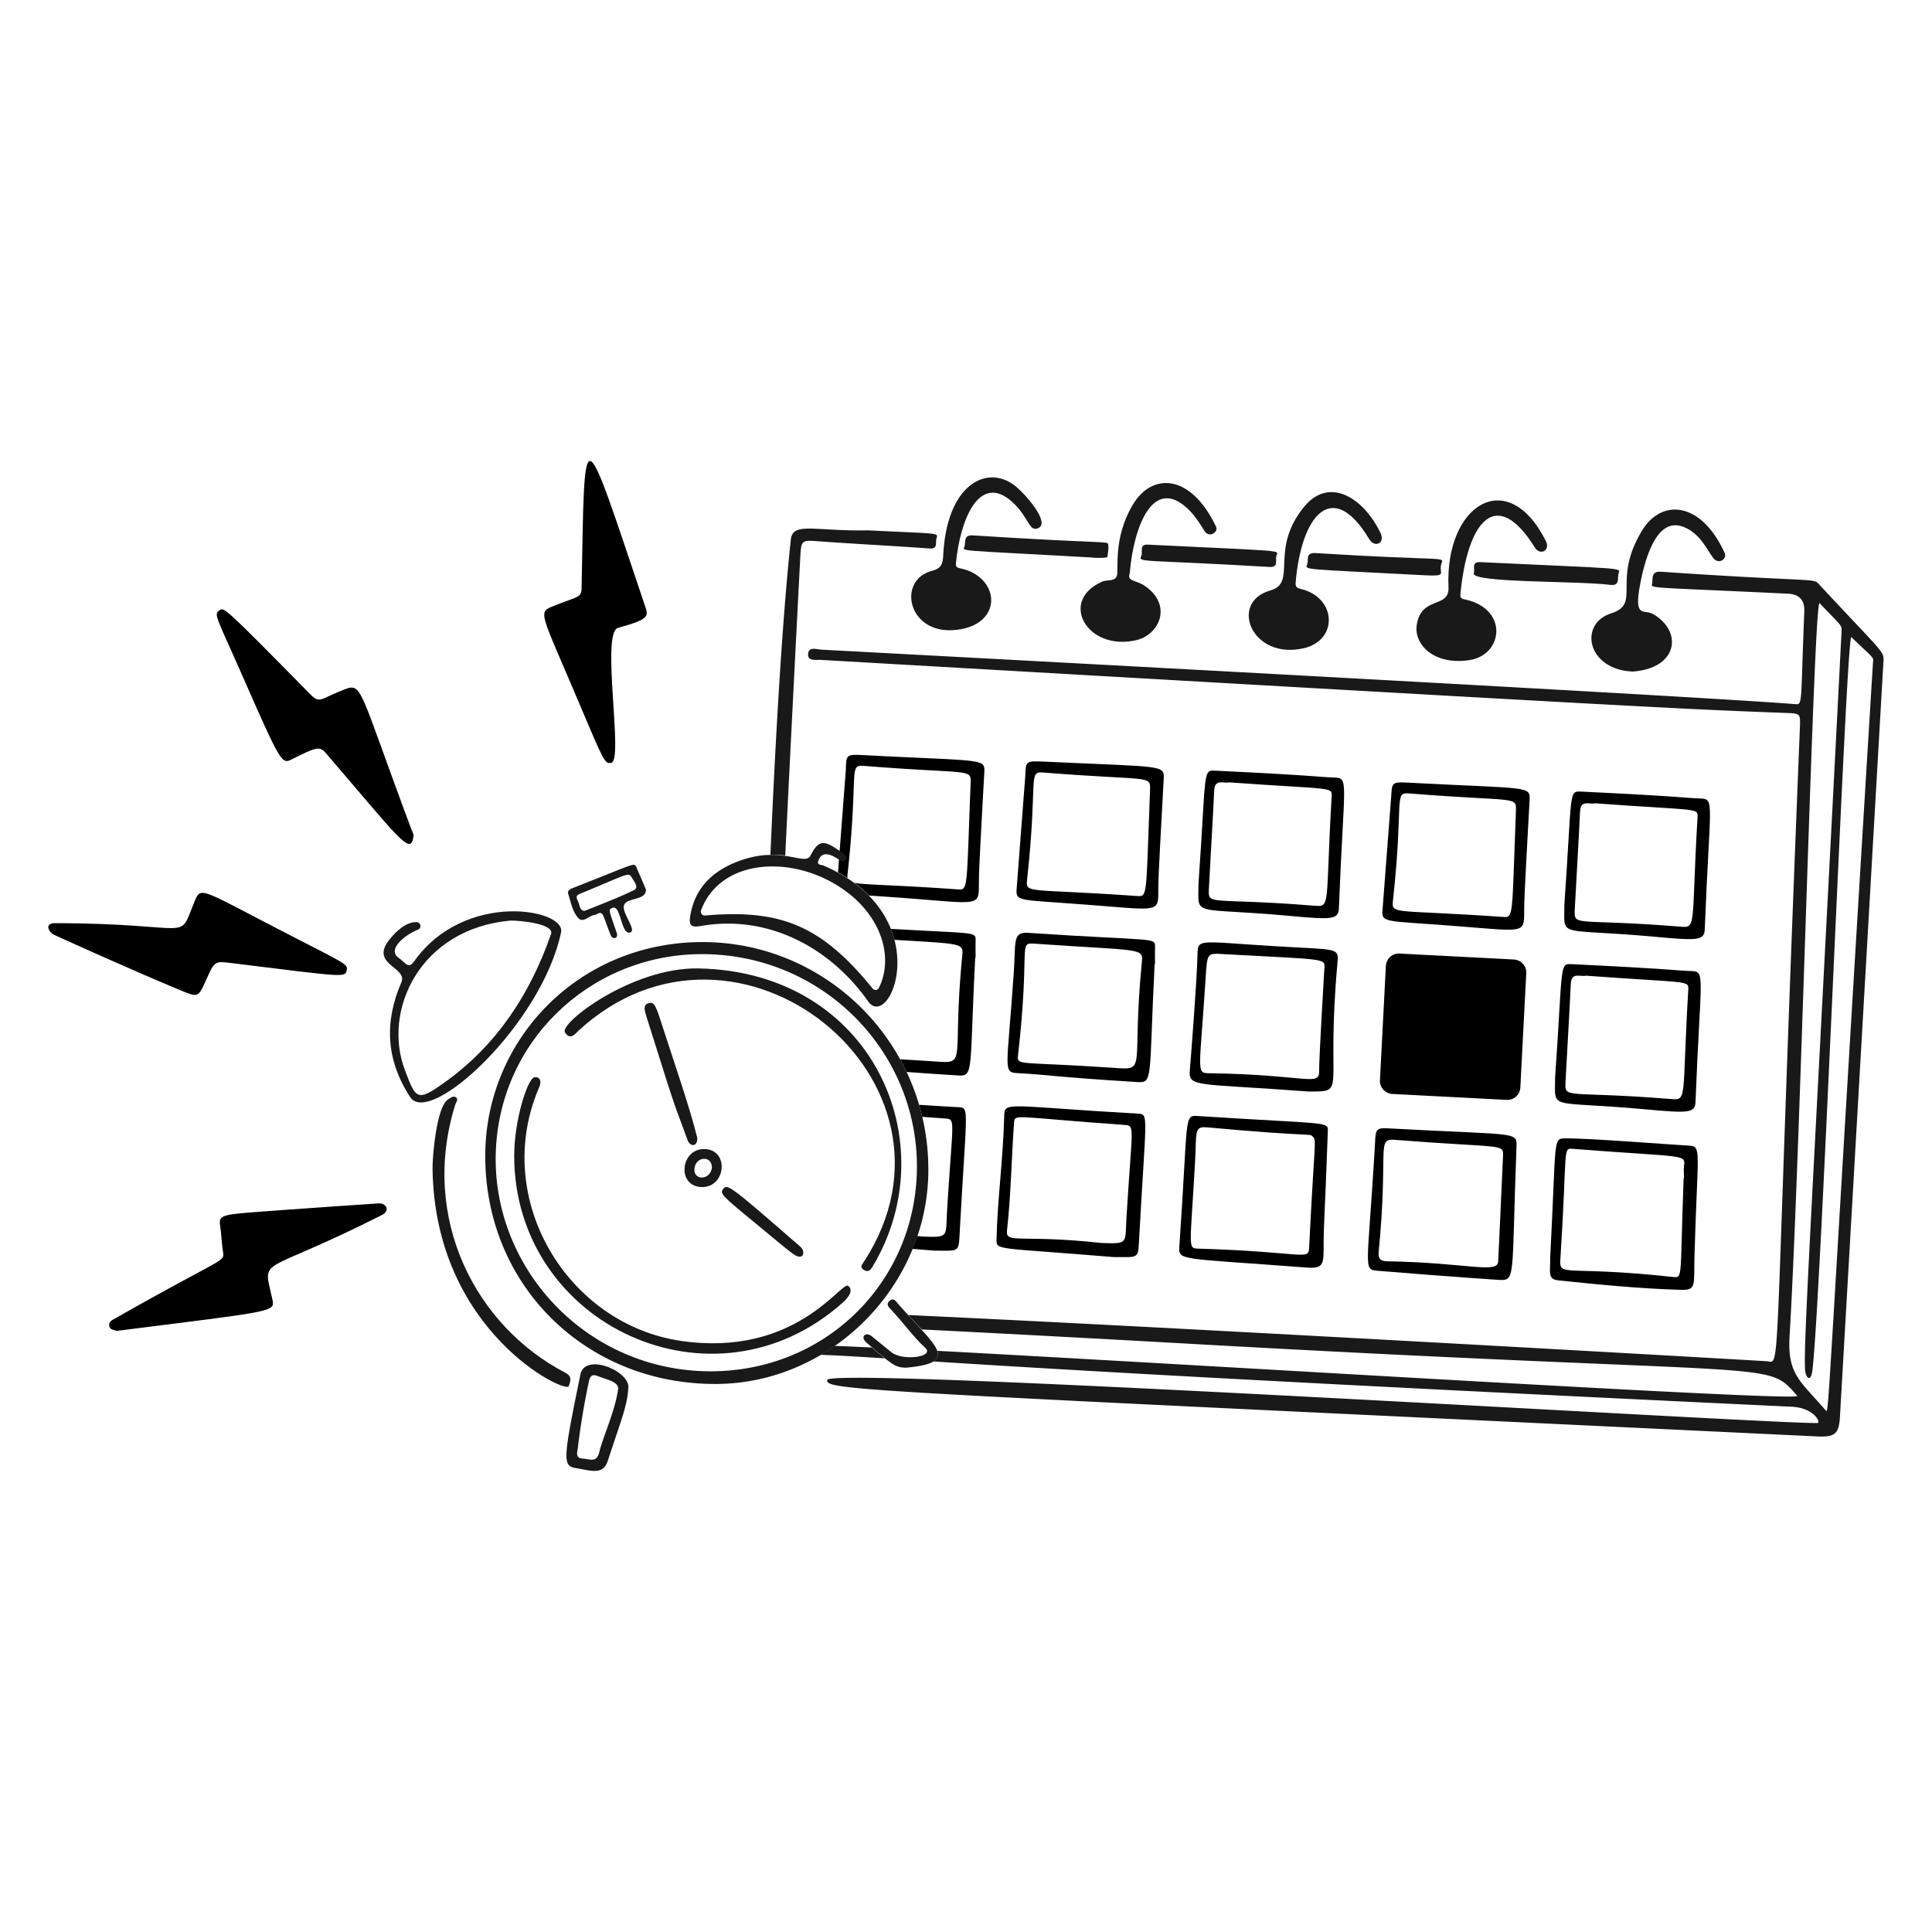 <svg
            xmlns="http://www.w3.org/2000/svg"
            fill="none"
            viewBox="0 0 400 400"
            height="400"
            width="400"
            id="Deadline--Streamline-Brooklyn"
          >
            <desc>
              Deadline Streamline Illustration: https://streamlinehq.com
            </desc>
            <g id="Deadline--Streamline-Brooklyn">
              <g id="details">
                <path
                  id="vector"
                  fill="#000000"
                  d="M24.216 275.544c-0.666 -0.208 -1.418 -0.208 -1.582 -0.958 -0.21 -0.958 0.624 -1.292 1.208 -1.624 22.838 -12.994 22.692 -11.576 22.322 -13.826 -0.294 -1.79 -0.302 -3.58 -0.584 -5.372 -0.39 -2.496 0.46 -2.3 13.034 -3.248 3.208 -0.242 19.78 -1.376 19.864 -1.374 1.624 0.02 2.244 1.574 0.666 2.374 -25.896 13.136 -24.748 8.224 -22.738 17.574 0.556 2.588 0.25 2.332 -32.19 6.454Z"
                  stroke-width="1"
                ></path>
                <path
                  id="vector_2"
                  fill="#000000"
                  d="M48.118 199.42c-3.664 -0.458 -3.668 -0.504 -5.414 3.412 -1.67 3.746 -1.668 3.714 -5.414 2.166 -8.92 -3.688 -26.236 -11.452 -26.402 -11.618 -1.29 -1.08 -1.208 -2.252 0.458 -2.248 29.776 0.042 25.252 4.254 29.026 -4.706 1.296 -3.08 1.382 -2.18 20.738 7.746 10.624 5.448 10.968 5.532 10.66 6.746 -0.366 1.45 -0.086 1.432 -23.654 -1.5h0.002Z"
                  stroke-width="1"
                ></path>
                <path
                  id="vector_3"
                  fill="#000000"
                  d="M133.488 125.292c0.756 2.246 1.21 2.838 -5.538 4.706 -3.622 1 1.252 27.588 -1.416 27.94 -1.332 0.178 -1.382 0.048 -6.58 -12.242 -8.258 -19.526 -8.746 -18.868 -5.122 -20.322 4.788 -1.92 5.54 -1.582 5.58 -3.624 0.696 -35.564 -0.138 -35.726 13.076 3.54Z"
                  stroke-width="1"
                ></path>
                <path
                  id="vector_4"
                  fill="#000000"
                  d="M85.598 173.224c-0.584 4.08 -2.986 0.316 -18.156 -17.324 -1.252 -1.456 -1.954 -1.24 -6.996 1.29 -2.08 1.044 -2.172 1.128 -10.036 -16.782 -5.668 -12.908 -6.28 -13.228 -4.914 -14.076 0.922 -0.572 0.798 -0.84 18.822 17.49 1.88 1.91 2.124 0.832 6.58 -0.916 4.248 -1.666 2.956 -1.46 14.326 28.94 0.208 0.46 0.5 0.96 0.374 1.376Z"
                  stroke-width="1"
                ></path>
              </g>
              <g id="calendar">
                <path
                  id="vector_5"
                  fill="#191919"
                  d="M293.316 129.416c0.934 -6.16 6.782 -3.332 6.58 -7.83 -0.77 -17.032 12.202 -25.36 20.156 -9.58 0.99 1.964 -1.172 3.128 -2.29 1.334 -7.99 -12.804 -13.96 -5.49 -15.408 9.744 -0.08 0.834 0.456 0.924 1 1.04 8.966 1.928 7.91 11.44 0.916 12.536 -7.332 1.15 -11.566 -3.204 -10.952 -7.246l-0.002 0Z"
                  stroke-width="1"
                ></path>
                <path
                  id="vector_6"
                  fill="#191919"
                  d="M338.042 139.036c-9.494 -0.374 -11.24 -9.9 -4.498 -12.036 6.416 -2.03 0.032 -6.67 6.454 -17.2 3.992 -6.54 12.136 -6.106 17.074 4.666 0.59 1.288 -1.3 2.548 -2.416 1 -1.344 -1.866 -2.672 -4.9 -5.872 -6.288 -5.508 -2.39 -8.01 5.66 -9.162 11.536 -1.476 7.534 0.75 5.33 2.624 6.414 6.204 3.58 5.206 11.244 -4.206 11.91l0.002 -0.002Z"
                  stroke-width="1"
                ></path>
                <path
                  id="vector_7"
                  fill="#191919"
                  d="M233.892 118.712c-0.624 1.75 1.376 1.33 3.248 2.666 5.71 4.074 2.79 10.074 -1.874 11.16 -10.162 2.366 -16.158 -8.12 -7.08 -12.118 1.042 -0.458 2.574 0.04 3.04 -1.166 0.452 -1.168 -0.87 -7.868 3.374 -14.866 3.962 -6.536 11.892 -6.36 17.158 4.622 0.54 1.126 -1.166 2.208 -2.082 1.29 -0.584 -0.584 -1.738 -3.094 -3.832 -5.038 -7.124 -6.62 -11.118 3.664 -11.952 13.45Z"
                  stroke-width="1"
                ></path>
                <path
                  id="vector_8"
                  fill="#191919"
                  d="M263 122.252c5.706 -1.62 -0.304 -8.38 6.996 -17.324 5.072 -6.212 12.14 -2.156 15.824 5.414 1.036 2.126 -1.208 3.166 -2.332 1.29 -7.586 -12.656 -14.064 -5.118 -15.242 9.036 -0.08 0.96 0.46 1.12 1.166 1.29 7.306 1.8 7.702 10.568 0.542 12.244 -10.79 2.526 -15.616 -9.49 -6.954 -11.952v0.002Z"
                  stroke-width="1"
                ></path>
                <path
                  id="vector_9"
                  fill="#000000"
                  d="M274.036 259.01c-0.01 3.124 -0.54 3.654 -3.664 3.414 -26.354 -2.012 -26.41 -1.334 -26.194 -4.456 1.882 -27.074 0.832 -27.102 3.914 -26.902 26.938 1.742 26.892 1.04 26.818 3.164 -0.67 19.32 -0.854 17.656 -0.874 24.778v0.002Zm-2.29 -23.736c-0.666 -0.666 -0.004 0.13 -21.904 -1.874 -2.666 -0.244 -2.078 1.042 -2.416 7.122 -0.99 17.866 -1.584 17.924 0.624 17.99 21.776 0.66 22.858 2.54 22.988 -0.124 1.12 -22.906 1.624 -22.196 0.708 -23.112v-0.002Z"
                  stroke-width="1"
                ></path>
                <path
                  id="vector_10"
                  fill="#000000"
                  d="M320.968 260.01c1.29 -24.57 0.458 -24.288 3.206 -24.32 4.748 -0.056 22.362 1.344 25.486 1.5 2.748 0.136 1.776 0.916 1.166 22.738 -0.17 6.122 0.458 7.21 -2.706 7.122 -8.496 -0.236 -16.996 -1.08 -25.444 -1.958 -2.292 -0.238 -1.708 -1.5 -1.708 -5.08v-0.002Zm27.61 -16.032c0.208 0 -0.076 -1.332 0.084 -2.624 0.304 -2.456 0.168 -1.69 -23.028 -3.498 -2.166 -0.168 -1.096 -0.12 -2.582 22.946 -0.238 3.708 1.102 1.152 23.32 3.582 2.126 0.232 1.416 0.208 2.208 -20.406h-0.002Z"
                  stroke-width="1"
                ></path>
                <path
                  id="vector_11"
                  fill="#000000"
                  d="M230.518 260.26c-24.028 -1.998 -24.234 -1.332 -24.194 -3.582 0.134 -7.746 1.346 -16.532 1.582 -25.444 0.088 -3.332 -0.046 -2.242 27.694 -0.666 2.332 0.132 1.642 0.09 0.208 26.61 -0.19 3.5 -0.25 3.082 -5.288 3.082h-0.002Zm-2.456 -2.916c5.664 0.208 4.838 0.126 5.164 -5.288 1.15 -19.112 1.874 -18.992 -0.458 -19.156 -22.82 -1.606 -22.684 -2.372 -22.82 -0.458 -0.534 7.416 -0.632 14.912 -1.458 22.322 -0.32 2.874 2.706 0.75 19.572 2.582v-0.002Z"
                  stroke-width="1"
                ></path>
                <path
                  id="vector_12"
                  fill="#000000"
                  d="M288.152 233.65c26.068 1.424 25.946 0.542 25.82 3.832 -1.072 27.902 0 27.736 -3.998 27.484 -7.246 -0.456 -24.194 -1.798 -24.862 -1.874 -2.87 -0.324 -2.008 -0.252 -0.542 -24.32 0.322 -5.29 -0.208 -5.33 3.582 -5.122Zm22.03 27.526c0.072 -1.874 0.038 0 1 -21.78 0.12 -2.708 0.208 -1.626 -22.53 -3.414 -3.706 -0.292 -1.174 2.248 -3.206 23.154 -0.126 1.29 0.208 1.974 1.708 1.998 16.488 0.27 22.93 2.664 23.028 0.042Z"
                  stroke-width="1"
                ></path>
                <path
                  id="vector_13"
                  fill="#000000"
                  d="M270.954 225.988c-23.32 -1.75 -24.906 -0.792 -24.612 -4.414 0.288 -3.54 1.432 -18.072 1.582 -23.778 0.094 -3.54 -0.124 -2.888 15.742 -1.916 13.368 0.82 13.542 0.208 13.242 3.498 -2.474 27.158 2.166 26.568 -5.956 26.61h0.002Zm-17.49 -28.442c-3.624 -0.198 -3.514 -0.376 -3.872 5.248 -1.218 19.07 -1.998 19.366 0.708 19.406 20.696 0.304 22.874 2.914 22.82 -0.624 -0.034 -2.332 1.04 -20.656 1.082 -21.196 0.16 -2 0.164 -1.69 -20.738 -2.832v-0.002Z"
                  stroke-width="1"
                ></path>
                <path
                  id="vector_14"
                  fill="#000000"
                  d="M239.054 199.626c-1.208 23.904 -0.25 24.614 -3.624 24.404 -18.282 -1.148 -18.322 -1.518 -24.486 -1.832 -3.456 -0.176 -2.458 -0.126 -1.042 -20.988 0.416 -6.12 -0.292 -8.29 2.874 -8.078 26.486 1.766 26.394 0.832 26.36 2.956 -0.056 3.5 0.084 3.54 -0.084 3.54l0.002 0Zm-24.862 -4.248c-3.498 -0.244 -0.846 0.406 -3.414 23.07 -0.26 2.29 -0.042 1.288 19.614 2.624 7.33 0.498 3.824 0.7 5.996 -21.654 0.32 -3.292 0.456 -2.46 -22.196 -4.04Z"
                  stroke-width="1"
                ></path>
                <path
                  id="vector_15"
                  fill="#000000"
                  d="M248.134 183.01c1.666 -23.736 0.792 -23.58 3.582 -23.446 21.576 1.046 20.74 1.28 24.528 1.416 3.124 0.114 1.994 0.54 0.958 27.11 -0.09 2.332 -1.582 2.328 -10.162 1.54 -20.57 -1.886 -18.906 0.374 -18.906 -6.62Zm6.372 -21.03c-1.166 0.292 -3.006 -0.834 -3.124 1.708 -0.31 6.704 -0.74 13.41 -1.082 20.072 -0.204 3.956 -0.334 1.98 21.654 3.748 3.664 0.294 2.406 0.416 3.748 -22.57 0.124 -2.124 0.166 -1.416 -21.196 -2.956Z"
                  stroke-width="1"
                ></path>
                <path
                  id="vector_16"
                  fill="#000000"
                  d="M216.276 157.692c24.74 1.156 24.822 0.584 24.654 3.664 -1.308 23.74 -1.058 20.156 -1.124 24.028 -0.06 3.582 -1.166 2.96 -14.908 1.916 -14.2 -1.08 -14.616 -0.584 -14.408 -3.332 0 -0.04 1.788 -23.32 1.79 -23.404 0.062 -3 0.126 -3.054 3.998 -2.874l-0.002 0.002Zm21.822 5.996c0.128 -3.332 0.34 -1.948 -22.112 -3.748 -3.248 -0.26 -1.062 1.33 -3.332 22.112 -0.336 3.082 -0.078 1.842 22.738 3.456 2.25 0.16 1.856 0.21 2.706 -21.82Z"
                  stroke-width="1"
                ></path>
                <path
                  id="Subtract"
                  fill="#000000"
                  fillRule="evenodd"
                  d="M190.578 156.91c13.31 0.606 13.342 0.608 13.206 3.112 -1.094 19.856 -1.098 20.596 -1.108 22.574 -0.002 0.386 -0.006 0.82 -0.016 1.454 -0.052 3.12 -0.898 3.05 -10.194 2.29 -1.378 -0.112 -2.94 -0.24 -4.714 -0.374a788.568 788.568 0 0 0 -5.8 -0.416l-2.032 -0.142a25.174 25.174 0 0 0 -3.018 -2.626c1.16 0.226 3.2 0.326 6.724 0.496 3.354 0.164 8.052 0.392 14.62 0.856l0.024 0c0.408 0.03 0.726 0.054 0.98 -0.064 0.92 -0.422 1.002 -2.672 1.376 -13.046 0.088 -2.432 0.192 -5.308 0.326 -8.712l0.004 -0.112c0.028 -0.68 0.048 -1.156 -0.156 -1.498 -0.468 -0.788 -2.112 -0.88 -7.546 -1.18a532.82 532.82 0 0 1 -14.414 -0.956c-1.924 -0.154 -1.94 0.34 -2.108 5.09 -0.114 3.268 -0.3 8.55 -1.224 17.02 -0.05 0.46 -0.086 0.82 -0.04 1.11l-0.39 -0.25c-0.51 -0.32 -1.038 -0.63 -1.58 -0.926l0.632 -8.25 0 -0.012 0 -0.008c0.48 -6.26 1.004 -13.064 1.004 -13.11 0.062 -3.042 0.124 -3.076 3.998 -2.874l-0.002 0c4.624 0.242 8.388 0.414 11.448 0.554Zm-1.676 101.654c1.39 0.112 2.878 0.232 4.47 0.364h0.002c0.532 0 1.008 0.006 1.434 0.01 3.584 0.036 3.684 0.036 3.854 -3.092 0.328 -6.056 0.616 -10.726 0.84 -14.332 0.586 -9.512 0.716 -11.592 -0.114 -12.096 -0.232 -0.142 -0.54 -0.16 -0.934 -0.182 -3.046 -0.172 -5.754 -0.34 -8.164 -0.496 0.24 0.824 0.46 1.654 0.656 2.488 1.44 0.108 2.996 0.222 4.676 0.34l0.024 0.002c0.458 0.032 0.794 0.056 1.034 0.222 0.678 0.47 0.56 2.086 0.114 8.286 -0.19 2.634 -0.44 6.096 -0.714 10.646 -0.04 0.69 -0.064 1.294 -0.084 1.822 -0.138 3.608 -0.14 3.648 -5.08 3.466v0.002a128.708 128.708 0 0 0 -1.028 -0.108c-0.3 0.892 -0.626 1.78 -0.986 2.658Zm-1.196 -36.628c2.656 0.2 6.06 0.436 10.578 0.72 2.612 0.162 2.628 -0.226 3.062 -11.51 0.128 -3.288 0.29 -7.5 0.562 -12.892 0.02 0 0.036 0 0.048 -0.006 0.042 -0.024 0.04 -0.126 0.032 -0.568 -0.008 -0.48 -0.024 -1.356 0.002 -2.966l0 -0.026c0.006 -0.33 0.01 -0.586 -0.092 -0.788 -0.344 -0.688 -1.9 -0.768 -8.726 -1.118a1198.62 1198.62 0 0 1 -8.724 -0.472c0.3 0.76 0.544 1.52 0.736 2.27l3.074 0.186c8.124 0.486 10.356 0.62 10.874 1.632 0.196 0.384 0.148 0.892 0.08 1.594l-0.01 0.094c-0.694 7.2 -0.804 12.06 -0.878 15.324 -0.084 3.75 -0.12 5.392 -0.946 6.056 -0.64 0.518 -1.764 0.44 -3.76 0.302l-0.412 -0.028a542.386 542.386 0 0 0 -6.836 -0.42c0.472 0.858 0.918 1.732 1.336 2.616Z"
                  clip-rule="evenodd"
                  stroke-width="1"
                ></path>
                <path
                  id="vector_17"
                  fill="#000000"
                  d="M323.884 187.342c1.666 -23.736 0.792 -23.58 3.582 -23.446 21.576 1.046 20.74 1.28 24.528 1.416 3.124 0.114 1.994 0.54 0.958 27.11 -0.09 2.332 -1.582 2.328 -10.162 1.54 -20.57 -1.886 -18.906 0.416 -18.906 -6.62Zm6.372 -21.03c-1.166 0.292 -3.006 -0.834 -3.124 1.708 -0.31 6.704 -0.74 13.41 -1.082 20.072 -0.204 3.956 -0.334 1.98 21.654 3.748 3.664 0.294 2.406 0.416 3.748 -22.57 0.124 -2.124 0.208 -1.374 -21.196 -2.956Z"
                  stroke-width="1"
                ></path>
                <path
                  id="vector_18"
                  fill="#000000"
                  d="M321.968 223.072c1.666 -23.736 0.792 -23.58 3.582 -23.446 21.576 1.046 20.74 1.278 24.528 1.416 3.124 0.114 1.994 0.538 0.958 27.11 -0.09 2.332 -1.582 2.328 -10.162 1.54 -20.57 -1.886 -18.906 0.374 -18.906 -6.622v0.002ZM328.34 202c-1.166 0.292 -3.006 -0.834 -3.124 1.708 -0.31 6.704 -0.74 13.41 -1.082 20.072 -0.204 3.956 -0.334 1.978 21.654 3.748 3.664 0.294 2.392 0.416 3.748 -22.57 0.122 -2.082 0.166 -1.374 -21.196 -2.956V202Z"
                  stroke-width="1"
                ></path>
                <path
                  id="vector_19"
                  fill="#000000"
                  d="M292.026 162.064c24.734 1.29 24.822 0.584 24.654 3.664 -1.308 23.74 -1.058 20.156 -1.124 24.028 -0.06 3.582 -1.166 2.96 -14.908 1.916 -14.2 -1.08 -14.616 -0.584 -14.408 -3.332 0 -0.04 1.79 -23.32 1.79 -23.404 0.166 -3.04 0.124 -3.076 3.998 -2.874l-0.002 0.002Zm21.822 5.956c0.128 -3.332 0.34 -1.948 -22.112 -3.748 -3.248 -0.26 -1.062 1.33 -3.332 22.112 -0.336 3.082 -0.08 1.856 22.738 3.456 2.29 0.16 1.856 0.21 2.706 -21.82Z"
                  stroke-width="1"
                ></path>
                <path
                  id="vector_20"
                  fill="#191919"
                  d="M305.144 118.672c0.292 -0.792 -0.624 -2.384 1.332 -2.29 30.908 1.47 28.95 1.084 28.61 2.416 -0.244 0.96 0.336 2.564 -1.75 2.29 -6.49 -0.85 -28.944 -0.376 -28.192 -2.416Z"
                  stroke-width="1"
                ></path>
                <path
                  id="vector_21"
                  fill="#191919"
                  d="M226.062 115.424c-28.776 -1.624 -26.688 -1.206 -26.36 -2.332 0.254 -0.874 -0.25 -2.37 1.666 -2.248 28.066 1.79 27.95 1.124 28.068 1.874 0.132 0.832 -0.042 1.708 -0.166 2.582 0 0.292 -3.206 0.208 -3.206 0.124h-0.002Z"
                  stroke-width="1"
                ></path>
                <path
                  id="vector_22"
                  fill="#191919"
                  d="M294.69 119.088c-25.9 -1.368 -24.442 -1.04 -24.028 -2.332 0.294 -0.916 -0.416 -2.384 1.75 -2.248 27.078 1.698 26.56 0.62 26.028 2.166 -0.718 2.078 1.624 2.7 -3.748 2.416l-0.002 -0.002Z"
                  stroke-width="1"
                ></path>
                <path
                  id="vector_23"
                  fill="#191919"
                  d="M264.25 115.09c-0.256 0.872 0.584 2.412 -1.458 2.29 -26.94 -1.594 -27.136 -0.826 -26.486 -2.332 0.34 -0.788 -0.5 -2.38 1.332 -2.29 29.322 1.436 26.976 1.08 26.61 2.332h0.002Z"
                  stroke-width="1"
                ></path>
                <path
                  id="vector_24"
                  fill="#000000"
                  d="m311.922 227.718 -23.646 -1.226c-1.5 -0.092 -2.664 -1.348 -2.572 -2.848l1.226 -23.646c0.092 -1.5 1.348 -2.664 2.848 -2.572l23.646 1.226c1.5 0.092 2.664 1.348 2.572 2.848l-1.226 23.646a2.69 2.69 0 0 1 -2.848 2.572Z"
                  stroke-width="1"
                ></path>
                <path
                  id="vector_25"
                  fill="#191919"
                  d="M197.452 130.456c-9.578 0.714 -11.746 -10.418 -4.456 -12.284 1.956 -0.5 2.21 -1.54 2.29 -3.206 0.696 -14.49 8.824 -18.818 14.616 -14.576 2.164 1.584 7.452 7.616 5.206 8.87 -2.084 1.162 -1.998 -2.208 -5.622 -5.414 -6.786 -6 -10.732 3.824 -11.576 12.826 -0.136 1.456 1.332 0.502 4.082 2.248 5.246 3.334 4.332 10.874 -4.54 11.536Z"
                  stroke-width="1"
                ></path>
                <path
                  id="Subtract_2"
                  fill="#191919"
                  fillRule="evenodd"
                  d="M369.538 119.87c6.176 0.294 6.35 0.302 7.024 1.05l0.002 0c11.46 12.36 13.22 13.7 13.392 15.222 0.036 0.314 0.004 0.636 -0.024 1.064l-8.996 156.206c-0.208 3.374 -0.998 4.122 -4.414 3.998 -25.138 -1.2 -47.2 -2.25 -66.566 -3.17 -135.1 -6.424 -138.84 -6.6 -138.696 -8.532 0.138 -1.936 86.65 2.752 147.324 6.038 30.756 1.666 54.872 2.972 57.73 2.874 0.708 -0.042 -0.666 -3.166 -5.414 -3.374 -108.98 -5.138 -154.772 -7.908 -177.656 -9.368 0.922 -0.558 1.144 -1.28 0.838 -2.2 17.546 0.932 41.498 2.31 66.142 3.726 54.626 3.142 112.658 6.478 111.884 5.594 -0.89 -1.012 -1.572 -1.82 -2.378 -2.482 -5.264 -4.312 -15.762 -2.236 -123.428 -8.304a9998.9 9998.9 0 0 0 -55.48 -2.966c-0.528 -0.574 -1.1 -1.186 -1.712 -1.836l-1.074 -1.146c56.914 2.634 170.812 9.134 177.824 9.57 0.368 0.026 0.664 0.144 0.912 0.078 1.766 -0.47 1.018 -10.382 5.876 -131.296 0.124 -2.874 0.082 -2.876 -2.702 -3l-0.006 0 -1.764 -0.068c-19.244 -0.726 -24.86 -0.94 -198.292 -10.926a8.864 8.864 0 0 0 -0.544 0c-0.926 0.022 -2.038 0.048 -2.038 -1.124 0.034 -1.388 1.168 -1.216 2.122 -1.072 0.192 0.03 0.376 0.058 0.544 0.072l6.95 0.372c34.86 1.86 175.988 9.396 194.772 10.914 1.202 0.094 1.202 0.092 1.48 -8.37 0.088 -2.676 0.204 -6.198 0.394 -10.828 0.082 -2.334 -1.042 -3.556 -3.374 -3.666 -25.082 -1.208 -28.012 -1.1 -28.186 -1.74 -0.034 -0.132 0.048 -0.296 0.076 -0.51a7.44 7.44 0 0 0 0.036 -0.526c0.046 -0.952 0.09 -1.904 1.88 -1.764 13.368 0.912 21.046 1.276 25.542 1.49ZM162.574 177.116a19751.4 19751.4 0 0 1 3.106 -61.566c0.204 -3.75 0.208 -3.75 3.916 -3.474l0.248 0.018a997.2 997.2 0 0 0 11.266 0.728c3.758 0.23 7.516 0.46 11.264 0.73 1.414 0.122 1.42 -0.616 1.43 -1.33 0 -0.254 0.004 -0.504 0.07 -0.71 0.084 -0.262 0.164 -0.458 0.112 -0.608 -0.2 -0.594 -2.414 -0.502 -14.23 -1.1 -3.646 0.066 -6.56 -0.098 -8.848 -0.228 -4.85 -0.272 -6.9 -0.388 -7.184 2.186 -1.84 17.494 -3.152 40.92 -4.22 65.21 1.02 -0.02 2.046 0.032 3.07 0.144Zm7.324 103.384c3.61 0.128 7.38 0.354 13.272 0.732a124.724 124.724 0 0 1 -2.55 -2.166l-0.092 -0.078c-3.014 -0.144 -5.616 -0.26 -7.74 -0.342 -0.946 0.66 -1.91 1.278 -2.89 1.854Zm210.626 -23.28c1.342 -22.532 3.54 -59.448 7.24 -119.808 0.022 -0.41 0.084 -0.64 0.054 -0.858 -0.078 -0.576 -0.788 -1.07 -4.51 -4.64 -0.524 -0.504 -2.046 32.776 -3.674 68.446 -1.664 36.394 -3.44 75.276 -4.388 83.304 -0.314 2.66 -1.452 1.74 -1.544 -0.334 -0.184 -4.106 0.536 -17.784 2.892 -62.632 1.144 -21.772 2.674 -50.89 4.674 -89.824 0.01 -0.386 0.036 -0.634 -0.008 -0.868 -0.13 -0.704 -0.88 -1.292 -4.532 -5.13 -0.644 -0.688 -1.746 32.186 -2.964 68.476 -1.07 31.872 -2.23 66.382 -3.242 83.108 -0.42 6.806 1.326 8.728 5.114 12.896 0.732 0.806 1.54 1.696 2.424 2.722 0.364 0.424 0.406 -0.28 2.464 -34.858Z"
                  clip-rule="evenodd"
                  stroke-width="1"
                ></path>
              </g>
              <g id="clock">
                <path
                  id="vector_26"
                  fill="#191919"
                  d="M192.206 242.354c-0.098 23.82 -20.03 44.066 -43.892 44.184 -27.068 0.134 -48.048 -20.53 -47.848 -47.558 0.176 -23.82 19.448 -44.21 45.516 -43.934 25.236 0.266 46.332 20.988 46.224 47.308ZM144.732 197.546c-22.82 0.298 -41.728 18.324 -42.102 41.768 -0.376 23.696 19.032 44.536 44.392 44.6 24.236 0.06 43.23 -19.072 42.81 -43.226 -0.412 -23.696 -20.114 -43.47 -45.1 -43.142Z"
                  stroke-width="1"
                ></path>
                <path
                  id="vector_27"
                  fill="#191919"
                  d="M174.924 176.93c0.782 0.636 -0.08 1.826 -0.916 1.25 -1.948 -1.346 -3.788 -2.122 -4.58 0 -0.374 1 0.708 0.832 1.124 1.042 23.82 10.37 13.778 34.61 9.162 28.068 -7.84 -11.112 -20.708 -18.012 -34.606 -15.574 -2.084 0.366 -2.55 -0.126 -2.166 -2.29 1.054 -5.918 4.92 -9.312 10.286 -11.244 8.714 -3.138 13.438 1.202 14.576 -1.042 1.566 -3.09 2.658 -3.26 5.496 -1.332 0.574 0.39 1.118 0.714 1.624 1.124v-0.002Zm5.746 27.734a0.76 0.76 0 0 0 1.29 -0.124c3.474 -6.988 -0.036 -17.084 -10.828 -22.446 -9.824 -4.882 -22.324 -3.386 -25.986 6.372a0.814 0.814 0 0 0 0.832 1.082c15.724 -1.374 24.144 2.124 34.69 15.116h0.002Z"
                  stroke-width="1"
                ></path>
                <path
                  id="vector_28"
                  fill="#191919"
                  d="M86.306 190.924c0.832 0.054 1.046 1.22 0.25 1.54 -3.066 1.246 -6.364 4.196 -4.04 5.83 1.588 1.116 2 2.458 3.248 0.708 10.468 -14.69 31.398 -10.786 30.4 -5.996 -3.96 18.988 -27.156 40.356 -31.232 34.148 -5.002 -7.618 -5.41 -15.55 -1.832 -23.778 1.36 -3.13 -6.504 -3.63 -2.582 -8.704 1.58 -2.044 3.746 -3.88 5.788 -3.748Zm19.448 -0.334c-18.822 1.666 -26.648 18.614 -21.904 31.024 2.292 5.996 2.492 6.572 8.246 2.456 10.734 -7.678 17.69 -18.298 21.988 -30.692 0.724 -2.09 -6.17 -2.79 -8.328 -2.79l-0.002 0.002Z"
                  stroke-width="1"
                ></path>
                <path
                  id="vector_29"
                  fill="#191919"
                  d="M89.554 241.978c-0.036 -2.706 0.874 -12.784 3.124 -14.284 0.5 -0.334 1.128 -0.88 1.666 -0.542 0.714 0.45 0 1.124 -0.124 1.666 -7.288 23.528 4.326 45.774 22.82 55.386 1.536 0.798 1.032 1.828 0.708 2.79 -0.558 1.66 -27.746 -11.286 -28.192 -45.016h-0.002Z"
                  stroke-width="1"
                ></path>
                <path
                  id="vector_30"
                  fill="#191919"
                  d="M130.074 287.454c-0.208 3.624 -1.432 6.408 -4.206 14.908 -1.006 3.08 -3.248 2.162 -6.704 1.582 -2.748 -0.46 -2.558 -1.96 1 -19.364 0.954 -4.664 10.494 -0.624 9.912 2.874h-0.002Zm-2.124 0.374c0.416 -1.75 -2.334 -2.162 -4.164 -2.916 -1.208 -0.498 -1.628 0 -1.874 1.166a154.83 154.83 0 0 0 -2.29 13.784c-0.114 0.96 -0.54 2.032 1.082 2.124 1.334 0.076 2.832 0.958 3.374 -1.332 0.708 -2.998 3.164 -8.288 3.872 -12.826Z"
                  stroke-width="1"
                ></path>
                <path
                  id="vector_31"
                  fill="#191919"
                  d="M133.738 184.22c-0.02 2.372 -4.2 1.5 -4.58 3.33 -0.328 1.584 2.7 5.06 1.332 5.496 -1.968 0.634 -1.874 -5.83 -3.706 -5.08 -0.916 0.374 -0.694 0.468 0.916 5.206 0.368 1.084 -0.822 1.494 -1.25 0.46 -1.706 -4.14 -1.458 -5.208 -2.956 -4.332 -0.084 0.042 -0.25 0.084 -0.374 0.124 -1.166 0.124 -2.37 1.746 -3.374 0.666 -1.244 -1.338 -1.546 -3.344 -2.124 -5.08 -0.196 -0.588 0.46 -0.954 1 -1.166 12.564 -4.92 12.618 -5.288 13.076 -4.414 0.052 0.116 2.042 4.66 2.04 4.79Zm-13.284 4.162a0.708 0.708 0 0 0 0.792 0.124c3.414 -1.374 6.78 -2.64 9.994 -4.206 1.122 -0.546 0.038 -1.788 -0.416 -2.58 -0.714 -1.248 -0.852 -0.734 -10.744 3.33 -0.586 0.242 -0.892 0.508 -0.542 1.25 0.596 1.264 0.344 1.53 0.916 2.082Z"
                  stroke-width="1"
                ></path>
                <path
                  id="vector_32"
                  fill="#191919"
                  d="M187.624 283.164c-2.432 0 -3.144 -0.844 -8.204 -5.164 -1.46 -1.246 -0.172 -2.366 1.082 -1.332 1.326 1.09 2.704 2.21 4.04 3.29 2.326 1.88 9.038 0.998 7.038 -0.874 -2.538 -2.376 -4.584 -5.244 -6.954 -7.788 -0.542 -0.582 -1.336 -1.212 -0.416 -1.998 0.83 -0.712 1.324 0.174 1.79 0.708 7.656 8.778 13.076 12.076 1.624 13.16v-0.002Z"
                  stroke-width="1"
                ></path>
                <path
                  id="vector_33"
                  fill="#191919"
                  d="M144.606 200.502c36.106 0.704 51.432 36.162 36.064 61.716 -0.424 0.704 -0.872 1.246 -1.75 0.75 -1.038 -0.588 -0.408 -1.202 0 -1.832 24.204 -37.306 -26.402 -78.206 -59.3 -47.598 -0.25 0.208 -1.556 2.092 -2.666 0.166 -1.098 -1.906 13.91 -13.468 27.652 -13.202Z"
                  stroke-width="1"
                ></path>
                <path
                  id="vector_34"
                  fill="#191919"
                  d="M106.462 239.23c0.008 -7.288 2.746 -15.964 4.206 -16.2 0.832 -0.134 1.638 0.506 0.958 2.082 -9.95 23.038 5.79 49.084 29.4 52.512 23.698 3.442 33.152 -12.414 34.564 -11.41 1.168 0.83 0.166 2.332 -1.042 3.414 -26.74 23.982 -68.13 4.706 -68.088 -30.4l0.002 0.002Z"
                  stroke-width="1"
                ></path>
                <path
                  id="vector_35"
                  fill="#191919"
                  d="M144.358 235.566c0.124 1.916 -1.49 1.912 -1.998 0.5 -3.11 -8.64 -1.458 -3.084 -8.578 -25.778 -0.34 -1.08 -0.67 -2.218 0.458 -2.582 1.328 -0.428 1.592 0.664 3.206 5.664 2.136 6.618 5.414 16.074 6.912 22.196Z"
                  stroke-width="1"
                ></path>
                <path
                  id="vector_36"
                  fill="#191919"
                  d="M164.602 259.864c-1.342 -0.834 -3.904 -3.078 -9.294 -7.516 -5.824 -4.798 -6.362 -5.28 -5.538 -6.246 0.844 -0.99 1.356 -0.694 15.908 11.994 1.202 1.048 0.644 2.838 -1.076 1.77v-0.002Z"
                  stroke-width="1"
                ></path>
                <path
                  id="vector_37"
                  fill="#191919"
                  d="M145.356 245.768c-5.33 -0.044 -4.498 -8.036 0.542 -7.87 5.122 0.168 4.414 7.91 -0.542 7.87Zm1.998 -3.79c0 -0.042 0 -0.124 0.042 -0.166 0.042 -2.706 -3.448 -2.414 -3.624 0.208 -0.158 2.374 3.082 2.374 3.582 -0.042Z"
                  stroke-width="1"
                ></path>
              </g>
            </g>
          </svg>
